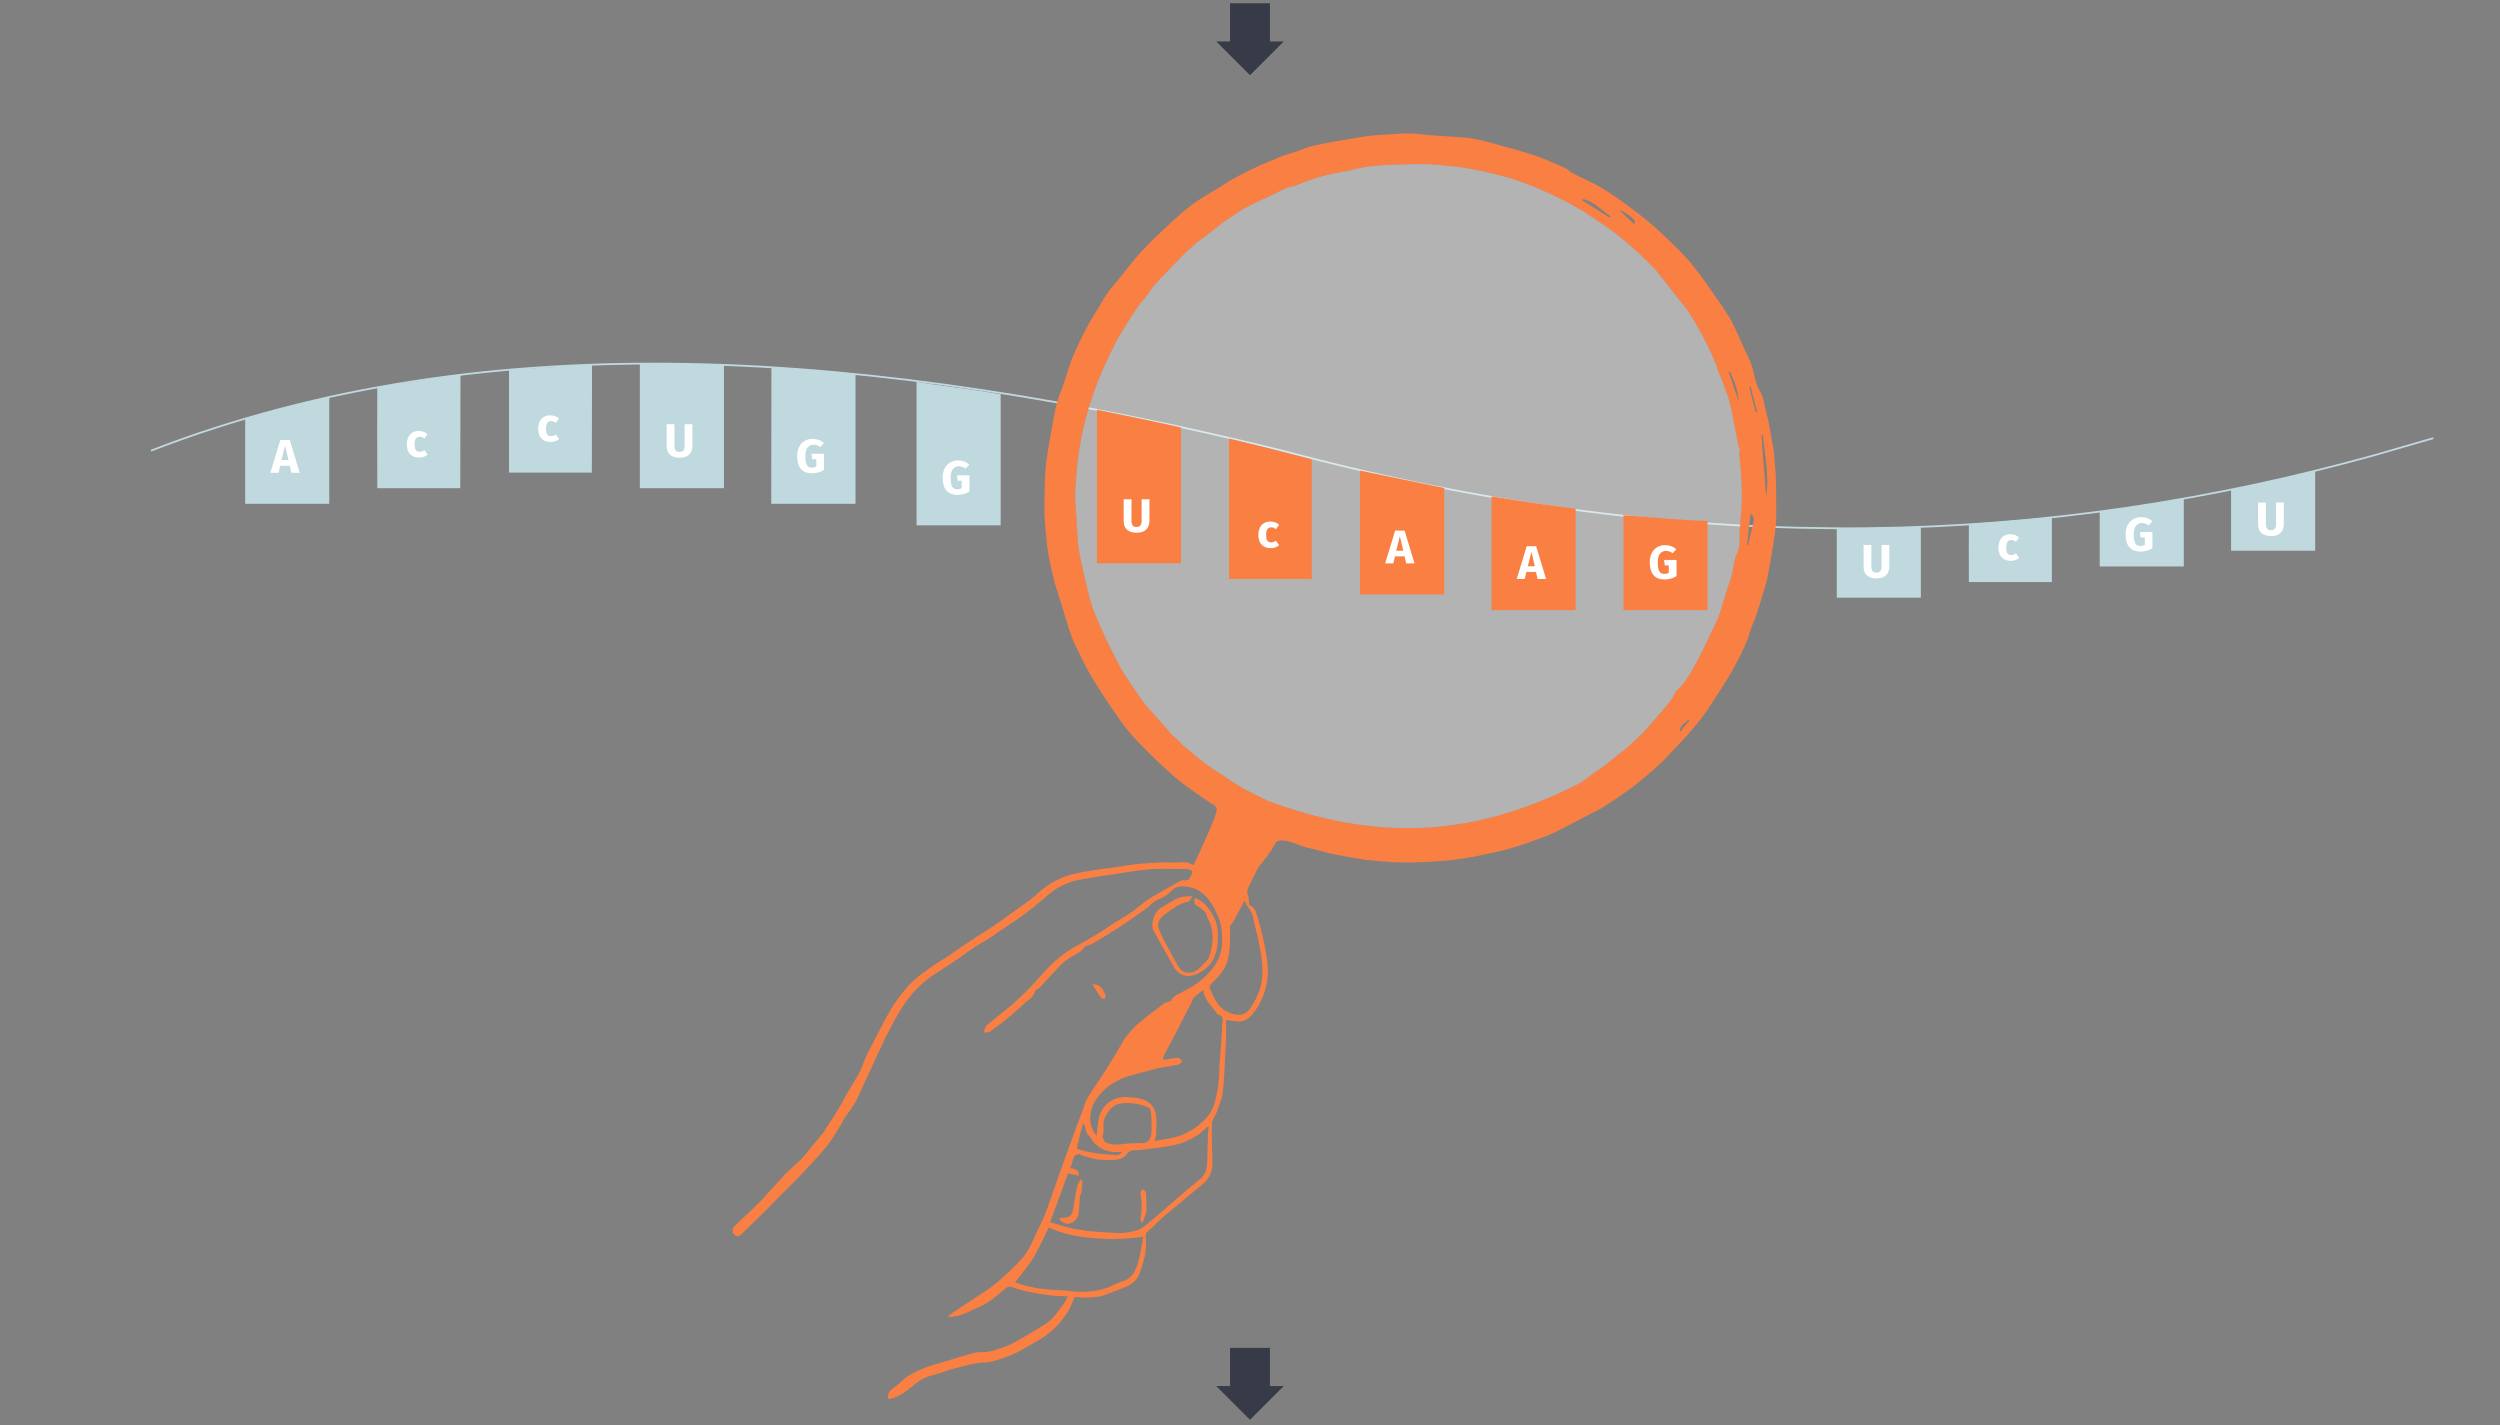 <?xml version="1.0" encoding="utf-8"?>
<!-- Generator: Adobe Illustrator 24.1.0, SVG Export Plug-In . SVG Version: 6.00 Build 0)  -->
<svg version="1.1" id="Capa_1" xmlns="http://www.w3.org/2000/svg" xmlns:xlink="http://www.w3.org/1999/xlink" x="0px" y="0px"
	 viewBox="0 0 1379.6 786.4" style="enable-background:new 0 0 1379.6 786.4;" xml:space="preserve">
<rect x="0" y="0" width="1379.6" height="786.4" fill="#808080" stroke="none"/>
<style type="text/css">
	.st0{fill:none;stroke:#C0D9DF;stroke-miterlimit:10;}
	.st1{fill:#C0D9DF;}
	.st2{fill:#FFFFFF;}
	.st3{fill:#FA7F43;}
	.st4{opacity:0.4;fill:#FFFFFF;}
	.st5{fill:#373A47;}
</style>
<g>
	<g>
		<path class="st0" d="M83.3,248.7c186.2-72.2,399.5-55.4,624.4,0c231.1,61.9,426.6,51.4,603,2.4c2.9-0.8,29.1-8.5,32.1-9.3"/>
		<g>
			<g>
				<g>
					<path class="st1" d="M208.2,269.4H254c0-11.9,0.1-62.6,0.1-62.6l-45.9,6.9C208.1,213.7,208.2,257.8,208.2,269.4z"/>
					<polygon class="st1" points="280.9,260.8 326.6,260.8 326.7,201.2 280.9,204.1 					"/>
					<path class="st1" d="M425.6,278h46.5v-71.6c-15.5-1.5-31.1-2.8-46.4-3.8L425.6,278L425.6,278z"/>
					<path class="st1" d="M505.8,289.9h46.4v-72.3c-15.5-2.8-31.1-4.5-46.4-6.8V289.9z"/>
					<g>
						<path class="st2" d="M534.9,256.4l-2.1,2.2c-0.6-0.5-1.2-0.8-1.8-1c-0.5-0.2-1.2-0.3-1.9-0.3c-1.3,0-2.4,0.5-3.3,1.6
							c-0.8,1.1-1.2,2.6-1.2,4.8c0,2.3,0.3,4,0.9,4.9c0.6,1,1.5,1.4,2.8,1.4c0.9,0,1.7-0.2,2.4-0.6v-4.1h-2.2l-0.4-3h6.9v8.9
							c-0.9,0.6-1.9,1.1-3.1,1.4c-1.1,0.3-2.2,0.5-3.4,0.5c-2.7,0-4.9-0.8-6.2-2.4c-1.4-1.6-2.1-4-2.1-7.1c0-2,0.4-3.7,1.1-5.1
							c0.7-1.4,1.8-2.5,3.1-3.3s2.7-1.1,4.5-1.1C531.2,254.1,533.2,254.9,534.9,256.4z"/>
					</g>
					<path class="st1" d="M1086.5,321.2h45.8c0-9.1,0-35.8,0-35.8l-45.8,3.9C1086.4,289.4,1086.5,312.3,1086.5,321.2z"/>
					<path class="st1" d="M1158.7,312.6h46.4v-37.4c-15.3,2.7-30.8,5.1-46.4,7.2V312.6z"/>
					<path class="st1" d="M1013.6,291.5v38.3h46.4v-39.1C1044.6,291.3,1029.2,291.5,1013.6,291.5z"/>
					<path class="st1" d="M1231.2,270.2v33.7h46.4v-44.1C1262.4,263.6,1246.9,267.1,1231.2,270.2z"/>
					<path class="st1" d="M135.3,278h46.4v-59c-15.6,3.5-31.1,7.4-46.4,12C135.3,231,135.3,278,135.3,278z"/>
					<path class="st1" d="M353.1,200.7v68.7h46.4v-67.9C383.9,200.8,368.4,200.6,353.1,200.7z"/>
				</g>
			</g>
			<g>
				<path class="st2" d="M160.8,260.9l-0.9-3.9h-5.3l-0.9,3.9h-4.5l5.5-18.1h5.2l5.5,18.1H160.8z M155.3,253.9h3.9l-1.9-8
					L155.3,253.9z"/>
			</g>
			<g>
				<path class="st2" d="M233.8,238.3c0.8,0.3,1.5,0.7,2.1,1.3l-1.7,2.4c-0.9-0.7-1.7-1-2.6-1c-0.9,0-1.6,0.3-2.1,1
					c-0.5,0.7-0.7,1.7-0.7,3.3c0,1.4,0.2,2.5,0.7,3.1c0.5,0.6,1.1,0.9,2,0.9c0.5,0,0.9-0.1,1.3-0.2c0.4-0.1,0.8-0.4,1.4-0.7l1.8,2.5
					c-1.4,1.1-2.9,1.6-4.7,1.6c-1.4,0-2.6-0.3-3.7-0.9s-1.8-1.4-2.3-2.5c-0.5-1.1-0.8-2.3-0.8-3.9s0.3-2.7,0.8-3.9
					c0.5-1.1,1.3-2,2.3-2.6s2.2-0.9,3.6-0.9C232.2,237.9,233.1,238,233.8,238.3z"/>
			</g>
			<g>
				<path class="st2" d="M306.4,229.7c0.8,0.3,1.5,0.7,2.1,1.3l-1.8,2.4c-0.9-0.7-1.7-1-2.6-1c-0.9,0-1.6,0.3-2.1,1
					c-0.5,0.7-0.7,1.7-0.7,3.3c0,1.4,0.2,2.5,0.7,3.1c0.5,0.6,1.1,0.9,2,0.9c0.5,0,0.9-0.1,1.3-0.2c0.4-0.1,0.8-0.4,1.4-0.7l1.8,2.5
					c-1.4,1.1-2.9,1.6-4.7,1.6c-1.4,0-2.6-0.3-3.7-0.9c-1-0.6-1.8-1.4-2.3-2.5c-0.5-1.1-0.8-2.3-0.8-3.9s0.3-2.7,0.8-3.9
					c0.5-1.1,1.3-2,2.3-2.6c1-0.6,2.2-0.9,3.6-0.9C304.8,229.3,305.6,229.4,306.4,229.7z"/>
			</g>
			<g>
				<path class="st2" d="M382.1,246.1c0,1.2-0.3,2.3-0.8,3.4c-0.5,1-1.3,1.7-2.4,2.3c-1.1,0.6-2.3,0.8-3.9,0.8
					c-2.3,0-4.1-0.6-5.3-1.7c-1.2-1.1-1.8-2.7-1.8-4.7v-12.1h4.3V246c0,1.1,0.2,2,0.7,2.6c0.4,0.6,1.1,0.8,2.1,0.8
					c1,0,1.7-0.3,2.1-0.8c0.4-0.6,0.7-1.4,0.7-2.6v-11.9h4.3L382.1,246.1L382.1,246.1z"/>
			</g>
			<g>
				<path class="st2" d="M454.7,244.5l-2.1,2.2c-0.6-0.5-1.2-0.8-1.8-1c-0.5-0.2-1.2-0.3-1.9-0.3c-1.3,0-2.4,0.5-3.3,1.6
					c-0.8,1-1.2,2.6-1.2,4.8c0,2.3,0.3,4,0.9,4.9c0.6,1,1.5,1.4,2.8,1.4c0.9,0,1.7-0.2,2.4-0.6v-4.1h-2.3l-0.4-3h6.9v8.9
					c-0.9,0.6-1.9,1.1-3.1,1.4c-1.1,0.3-2.2,0.5-3.4,0.5c-2.7,0-4.9-0.8-6.2-2.4c-1.4-1.6-2.1-4-2.1-7.1c0-2,0.4-3.7,1.1-5.1
					c0.7-1.4,1.8-2.5,3.1-3.3s2.7-1.1,4.5-1.1C451.1,242.3,453.1,243,454.7,244.5z"/>
			</g>
			<g>
				<path class="st2" d="M1042.6,312.7c0,1.2-0.3,2.3-0.8,3.4c-0.5,1-1.3,1.7-2.4,2.3c-1,0.5-2.3,0.8-3.9,0.8
					c-2.3,0-4.1-0.6-5.3-1.7c-1.2-1.1-1.8-2.7-1.8-4.7v-12.1h4.3v11.9c0,1.1,0.2,2,0.7,2.6c0.4,0.6,1.1,0.8,2.1,0.8
					c1,0,1.7-0.3,2.1-0.8c0.4-0.6,0.7-1.4,0.7-2.6v-11.9h4.3V312.7z"/>
			</g>
			<g>
				<path class="st2" d="M1112.1,295.3c0.8,0.3,1.5,0.7,2.1,1.3l-1.7,2.4c-0.9-0.7-1.7-1-2.6-1c-0.9,0-1.6,0.3-2.1,1
					c-0.5,0.7-0.7,1.7-0.7,3.3c0,1.4,0.2,2.5,0.7,3.1s1.1,0.9,2,0.9c0.5,0,0.9-0.1,1.3-0.2c0.4-0.1,0.8-0.4,1.4-0.7l1.8,2.5
					c-1.4,1.1-2.9,1.6-4.7,1.6c-1.4,0-2.6-0.3-3.7-0.9c-1-0.6-1.8-1.4-2.3-2.5c-0.5-1.1-0.8-2.3-0.8-3.9c0-1.4,0.3-2.7,0.8-3.9
					c0.5-1.1,1.3-2,2.3-2.6s2.2-0.9,3.6-0.9C1110.4,294.9,1111.3,295,1112.1,295.3z"/>
			</g>
			<g>
				<path class="st2" d="M1187.8,287.7l-2.1,2.2c-0.6-0.5-1.2-0.8-1.8-1c-0.5-0.2-1.2-0.3-1.9-0.3c-1.3,0-2.4,0.5-3.3,1.6
					c-0.8,1-1.2,2.6-1.2,4.8c0,2.3,0.3,4,0.9,4.9c0.6,1,1.5,1.4,2.8,1.4c0.9,0,1.7-0.2,2.4-0.6v-4.1h-2.3l-0.4-3h6.9v8.9
					c-0.9,0.6-1.9,1.1-3.1,1.4c-1.1,0.3-2.2,0.5-3.4,0.5c-2.7,0-4.9-0.8-6.2-2.4c-1.4-1.6-2.1-4-2.1-7.1c0-2,0.4-3.7,1.1-5.1
					c0.7-1.4,1.8-2.5,3.1-3.3c1.3-0.7,2.7-1.1,4.5-1.1C1184.1,285.4,1186.1,286.2,1187.8,287.7z"/>
			</g>
			<g>
				<path class="st2" d="M1260.3,289.3c0,1.2-0.3,2.3-0.8,3.4c-0.5,1-1.3,1.7-2.4,2.3c-1.1,0.6-2.3,0.8-3.9,0.8
					c-2.3,0-4.1-0.6-5.3-1.7c-1.2-1.1-1.8-2.7-1.8-4.7v-12.1h4.3v11.9c0,1.1,0.2,2,0.7,2.6c0.4,0.6,1.1,0.8,2.1,0.8
					c1,0,1.7-0.3,2.1-0.8c0.4-0.6,0.7-1.4,0.7-2.6v-11.9h4.3L1260.3,289.3L1260.3,289.3z"/>
			</g>
		</g>
		<g>
			<g>
				<g id="sVTMiL.tif_9_">
					<g>
						<path class="st3" d="M405.1,681.3c1.5,1.5,3.2,0.8,4.4-0.5c3.5-3.4,6.9-6.7,10.3-10.1c2.9-2.9,6.1-5.9,8.8-8.9
							c1.9-2.2,4.2-4,6.1-6.1c2.2-2.2,4.4-4.4,6.4-6.4c4.9-5.4,9.9-10.4,14.7-16.2c3.4-4.2,6.1-8.9,8.9-13.5
							c0.3-0.7,0.7-1.2,0.8-1.9c1.2-1.7,2.5-3.4,3.7-5.1c1.2-1.9,2.5-3.5,3.5-5.6c2.5-5.6,5.1-11.1,7.6-16.5
							c2.7-6.1,5.6-12.1,8.4-18c2.5-4.9,4.9-9.6,7.7-14.3c3.7-6.1,8.1-11.8,13.6-16.3c5.2-4.4,11.3-7.7,16.8-11.5
							c3.9-2.5,7.7-5.6,11.6-8.1c2.9-1.9,6.1-3.4,8.8-5.4c6.2-4.4,12.8-8.4,18.9-13c4.5-3.4,8.9-7.2,13.3-10.9
							c5.4-4.4,11.6-6.9,18.4-7.9c7.2-1.2,14.3-2.4,21.6-3.4c4.9-0.8,9.9-1.5,14.8-2c4.2-0.3,8.4-0.2,12.6-0.2c2.2,0,4.4,0,6.6,0
							c0.8,0,1.9,0.2,2.7,0.3c2,0.5,2.4,1.2,1.3,3c-0.8,1.9-1.5,3.5-4.2,3c-0.8-0.2-1.7,0.3-2.5,0.7c-5.2,2.9-10.6,5.9-15.7,8.9
							c-3.2,2-6.1,4.5-9.1,6.9c-3.2,2.4-6.7,4.4-10.1,6.4c-2.4,1.5-4.4,3-6.7,4.5c-4.5,2.7-9.1,5.7-13.8,8.1
							c-7.7,4-14.1,9.4-19.9,16c-6.2,7.1-12.8,13.8-20,19.7c-3.9,3-7.6,6.1-11.3,9.1l-0.2,0.2c-0.3,1.2-0.8,2.4-1,3.5
							c1-0.2,2.5,0.2,3.4-0.5c2.9-2,5.6-4.2,8.3-6.2c3.5-2.9,7.1-5.9,10.4-9.1c2.2-2.2,5.4-3.4,6.1-6.9c0.3-1,2.4-1.7,3.2-2.7
							c4.2-4.4,7.9-8.8,12.3-13c1.3-1.3,3.2-2.4,4.7-3.4c2.5-1.5,5.1-2.5,6.9-5.1c0.8-1.2,3-1.2,4.4-2c5.1-3,10.3-6.1,15.2-9.3
							c5.4-3.5,10.4-7.2,15.7-10.9c0.3-0.2,0.7-0.5,0.8-0.8c1.3-1.3,2.7-2.5,4.7-3.4c2.7-1,5.7-2.9,7.7-5.1c2.7-2.7,5.7-2.5,8.9-2
							c7.2,1.2,11.5,6.1,14.7,12.3c1.7,3.4,3.2,6.7,3.7,10.4c0.7,6.4,1,12.6-2.5,18.7c-2.7,4.9-6.6,8.6-10.9,11.8
							c-2.9,2.2-6.4,3.9-9.6,5.6c-2.2,1-4.4,2.2-4.7,4.2c-1.3,0.5-2.5,0.5-3.4,1c-4.7,3.5-9.4,6.9-14,10.8
							c-4.2,3.5-7.7,7.7-10.4,12.6c-2.5,4.4-5.1,8.6-7.7,12.8c-3.4,5.4-7.1,10.4-10.4,15.8c-1.2,2-2,4.4-2.7,6.7
							c-2.2,5.7-4.4,11.5-6.4,17.2c-2.9,7.7-5.7,15.7-8.4,23.4c-2.2,6.1-4.2,12.5-6.6,18.4c-1.9,4.5-4.4,8.9-6.2,13.3
							c-1.7,3.7-3.5,7.4-6.4,10.4c-2.4,2.5-4.5,4.9-7.1,7.2c-3.2,2.9-6.4,5.9-9.8,8.4c-4.4,3.2-9.3,6.1-13.8,9.1
							c-3.2,2.2-6.4,4.4-9.6,6.6l0.3,0.8c2.2-0.3,4.4-0.5,6.4-1.2c3.5-1.3,6.9-3,10.3-4.5c2.2-1,4.4-2.2,6.2-3.5
							c2.9-2.2,5.7-4.4,8.3-6.7c1.2-1.2,2.5-1.2,3.5-0.8c6.2,2.4,12.8,3.4,19.4,4.4c3.5,0.5,7.2,0.7,11.5,0.8
							c-0.8,1.7-1.3,2.9-2.2,3.9c-2.2,2.9-4.2,5.9-6.6,8.4c-1.3,1.5-3.2,2.7-5.1,3.9c-4,2.5-8.1,4.9-12.1,7.2c-2.5,1.3-4.9,3-7.7,4
							c-4.4,1.5-8.8,3.5-13.8,3.4c-3.4-0.2-6.7,1-9.9,2c-4.4,1.2-8.9,2.7-13.3,4c-6.1,1.5-12.1,3.9-17.5,7.2c-2.2,1.3-4,3.4-6.1,5.1
							c-1.2,0.8-2.5,1.7-3.5,2.7c-0.7,0.7-1.2,1.5-1.3,2.5c-0.7,2.2-0.2,2.5,2,2c4.2-1.2,7.7-3.7,10.9-6.4c2.2-1.9,4.4-3.5,6.7-4.7
							c2.5-1.2,5.2-1.7,7.7-2.5c3-0.8,6.1-2.2,9.1-2.9c4.2-1,8.1-2.2,12.3-2.9c2.4-0.5,4.7-0.2,7.2-0.7c2.4-0.5,4.5-1.2,6.7-1.9
							c7.7-2.2,14.3-6.7,21.1-10.6c6.4-3.7,11.8-9.3,15.7-15.7c1.3-2.5,2.4-5.1,3.5-7.7c5.4,0.5,11.1,0.7,16.5-1
							c1.3-0.5,2.7-1.2,4.4-1.7c2.5-1,5.2-2,7.7-3c3.9-1.7,6.6-4.7,7.7-8.8c1-3.4,2.4-6.9,2.7-10.4c0.5-3,0.2-6.2,0.2-9.4
							c0-1,0.5-1.3,1.2-2c3.4-2.9,6.4-6.1,9.6-8.9c1.7-1.5,3.7-2.9,5.4-4.4c5.1-4.2,9.9-8.3,15-12.5c3.9-3,5.6-7.2,5.6-12
							c-0.2-7.1-0.5-14.3-0.3-21.4c0-2,1.5-3.9,2.4-5.9c1.2-3.4,2.7-6.7,3.4-10.3c0.8-5.7,1-11.3,1.3-17c0.3-6.2,0.7-12.5,0.8-18.7
							c0-1.9-0.2-3.7-0.2-5.4c2.7,0.3,5.2,0.8,7.7,0.8c4-0.3,6.6-3.2,8.6-6.1c5.7-8.4,7.9-17.7,6.4-27.8c-1.3-8.9-3.2-17.9-6.1-26.4
							c-0.8-2.2-2.2-3.5-3.7-3.9c-0.3-2.4-0.2-4.2-0.8-5.9c-1-2.7,0.8-4.5,1.7-6.6c1.2-2.9,2.7-5.7,4.2-8.4c0.3-0.8,1-1.2,1.5-1.9
							c2-2.5,4-5.2,5.9-7.9c0.8-1.3,1.5-2.9,2.5-4.2c0.7-0.7,1.9-0.8,2.7-0.8c5.1,0,9.3,2.7,14,3.9c4.7,1,9.4,2.5,14.1,3.5
							c5.9,1.2,11.8,2.2,17.7,3.2c2.4,0.3,4.7,0.5,7.1,0.7c4.4,0.3,8.8,0.8,13.1,0.8c4.9,0.2,9.8,0,14.7-0.3
							c6.2-0.3,12.5-0.8,18.7-1.7c5.9-0.8,11.6-2.2,17.4-3.4c4.4-0.8,8.4-2,12.6-3.2c3.9-1.2,7.7-2.5,11.5-4
							c3.5-1.2,7.1-2.5,10.4-4.2c6.7-3.2,13.3-6.9,19.9-10.3c2-1,4.2-2,6.1-3.2c5.6-3.7,11.1-7.2,16.3-11.1
							c4.9-3.7,9.4-7.7,14.1-11.8c3.4-3,6.4-6.4,9.4-9.6c3.5-3.7,7.1-7.4,10.3-11.3c3.2-3.9,6.2-7.7,9.1-12.1
							c4.5-6.9,9.1-13.8,13-20.9c2.9-5.2,5.6-10.6,7.9-16.2c0.8-2.2,1.3-4.5,2.2-6.9c0.5-1.5,1.2-3,1.9-4.5
							c1.2-3.7,2.5-7.4,3.5-11.1c1-3.7,2.5-7.4,3.2-11.1c1.2-6.4,2.4-13,3.4-19.5c0.5-3.2,1-6.6,1.3-9.8c0.3-3.4,0.2-6.7,0.2-9.9
							c0-6.1,0-12.3-0.3-18.4c-0.2-3.4-0.7-6.7-0.8-9.9c-0.2-1.7-0.3-3.5-0.7-5.2c-1.2-6.2-2-12.8-3.7-18.7c-1.2-4-1.3-8.3-3.7-12.1
							c-2.4-4.2-2.9-9.4-4.4-14c-1-3.2-2.7-6.2-4.2-9.4c-0.8-1.9-1.7-3.9-2.5-5.7c-1.5-3.2-2.9-6.4-4.5-9.4c-2-3.5-4.4-7.1-6.7-10.4
							c-4-5.7-7.7-11.3-12-16.8c-2.5-3.5-5.4-6.9-8.4-9.9c-6.2-6.2-12.5-12.6-19.4-18.2c-7.4-6.1-15.2-11.8-23.4-17
							c-5.7-3.7-12.1-6.1-18.2-9.4c-1.2-0.7-2.2-2-3.4-2.5c-5.9-2.5-11.5-5.2-17.5-7.2c-8.9-2.9-18-5.2-27-7.7
							c-3.5-0.8-7.2-1.7-10.8-2c-8.8-0.8-17.4-0.8-26.1-2c-6.6-0.8-13,0.2-19.4,0.5c-5.1,0.2-9.9,0.8-14.8,1.7
							c-7.7,1.2-15.3,2.5-22.9,4.2c-3.9,0.8-7.4,2.5-11.1,3.7c-2.5,0.8-4.9,1.3-7.4,2.4c-5.6,2.4-11.3,4.5-16.5,7.2
							c-3.7,1.7-7.4,3.7-10.9,5.7c-3.5,2-6.7,4.4-10.1,6.2c-3.5,2.2-7.2,4.2-10.4,6.6c-4,2.9-7.7,6.1-11.3,9.4
							c-3.9,3.5-7.7,7.1-11.5,10.8c-3.9,3.9-7.6,7.7-10.9,11.8c-3.2,3.9-6.1,7.7-9.3,11.6c-1.9,2.4-3.9,4.4-5.4,6.9
							c-2.2,3.2-3.9,6.7-6.1,9.9c-4.5,7.1-8.1,14.5-11.5,22.1c-2.4,5.2-3.9,10.9-5.7,16.3c-1.2,3.4-2.5,6.7-3.7,10.1
							c-0.8,2.9-1.5,6.1-2,8.9c-1.5,8.8-3.4,17.5-4.4,26.4c-0.8,8.9-0.8,17.9-0.8,26.8c0.2,6.1,0.8,12.5,1.5,18.5
							c0.8,6.1,2.2,12.3,3.7,18.2c1,4.4,2.5,8.4,3.9,12.8c1.9,6.1,3.5,12.3,5.7,18.2c1.2,3.5,3,6.9,4.7,10.4
							c1.7,3.5,3.4,7.1,5.4,10.4c3,5.2,6.2,10.3,9.6,15.3c3,4.5,6.1,9.1,9.4,13.5c2.7,3.7,5.9,7.1,9.1,10.4
							c4.9,5.1,9.9,9.9,15.2,14.7c2.7,2.5,5.7,5.1,8.8,7.4c4.7,3.5,9.6,6.9,14.7,10.3c0.7,0.5,1.5,0.7,2,1c0.7,0.8,1.7,2.4,1.3,3.2
							c-1,3.7-2.5,7.2-4,10.8c-2.5,5.6-4.9,11.1-7.4,16.5c-0.5,0.8-0.8,1.7-1.5,2.7c-2.9-1.9-5.7-1.7-8.6-1.5c-3,0.2-6.1,0-9.1,0
							c-4.2,0.2-8.3,0.5-12.5,0.8c-5.1,0.7-10.1,1.3-15.2,2.2c-6.6,0.8-13.1,1.7-19.9,3.2c-7.7,1.7-14.5,5.4-20.4,10.8
							c-4.5,4.2-9.9,7.6-15,11.3c-4,2.9-8.1,5.9-12.3,8.6c-4,2.5-7.9,5.1-12,7.7c-3.2,2.2-6.4,4.5-9.6,6.7c-1.7,1.2-3.5,2.2-5.2,3.2
							c-6.1,4.2-12.3,8.1-17.4,13.6c-5.2,5.7-9.4,12.1-13,18.9c-3.4,6.6-6.9,13.1-10.3,19.9c-1.3,2.7-2,5.7-3.4,8.4
							c-2,3.9-4.4,7.4-6.6,11.3c-2.4,4.2-4.5,8.3-7.1,12.3c-1.3,2.5-3,4.5-4.5,6.9c-0.8,1-1.2,2.5-2.2,3.5c-3.2,4-6.6,7.7-9.8,12
							c-3.9,4.7-8.9,8.1-13,12.8c-3.5,4-7.2,7.9-10.9,12c-2.5,2.5-5.2,5.1-7.7,7.6c-2.7,2.5-5.6,5.1-8.1,7.7
							C404.4,678.1,403.7,679.8,405.1,681.3z M969.7,227.3c-0.3,0.2-0.7,0.2-0.8,0.3c-1.2-4.5-2.5-9.3-3.5-13.8l0.8-0.2
							C967.2,218.2,968.5,222.7,969.7,227.3z M974.6,273.6c-0.8-11.3-1.9-22.4-2.5-33.7c0.2,0,0.5,0,0.7,0c0.7,5.6,1.3,11.3,2,16.7
							C975.1,262.3,975.8,268.1,974.6,273.6z M888.8,119.3c-0.2,0.3-0.3,0.5-0.5,0.8l-15.2-9.6c0.2-0.2,0.3-0.3,0.3-0.7
							C879.8,111.1,883.6,116.1,888.8,119.3z M901.8,123.7c-2.9-2.7-5.6-5.2-8.1-7.7l0.2-0.2c1.9,1,3.7,2,5.4,3.2c1,0.8,2,2,2.9,3
							C902.3,122.5,902,123.2,901.8,123.7z M953.9,205.2c0.2,0,0.3-0.2,0.7-0.2c2.5,5.1,4.4,10.4,4.9,16.3
							C957.6,215.8,955.7,210.6,953.9,205.2z M964.1,300.7c0.7-5.7,1.2-11.5,1.9-17.2c2,1.5,2.2,3.2,1.5,5.4c-1,4-2,7.9-2.9,12
							C964.5,300.9,964.3,300.7,964.1,300.7z M927.3,404c-0.8-4.2,2.9-4.7,4.4-6.9c0.2,0.2,0.3,0.3,0.7,0.3
							C930.6,399.5,928.9,401.6,927.3,404z M931.6,171.7c5.7,9.1,10.9,18.5,15,28.5c0.5,1,0.8,2.4,1.2,3.5c1.9,5.1,4,9.9,5.7,15
							c1.3,4.2,2.2,8.3,3,12.6c1,5.1,1.9,10.1,2.9,15c0.2,0.8,0.7,1.3,0.8,1.7c-0.2,0.8-0.5,1.2-0.5,1.7c0.3,3.7,0.8,7.4,1,11.1
							c0.3,5.2,0.7,10.4,0.5,15.5c-0.2,5.7-0.8,11.3-1.2,17c-0.2,2.5,0.2,5.1-0.2,7.6c-0.3,2.2-1,4.2-1.9,6.1
							c-1.5,4.4-1.5,9.3-3.2,13.6c-2.2,5.9-3.7,11.8-5.7,17.9c-1.2,3.4-2.7,6.6-4.4,9.8c-2.5,5.6-5.2,11.3-8.1,16.5
							c-3.2,5.9-6.1,11.8-11.3,16.3c-0.3,0.3-0.7,0.8-0.8,1.3c-1,1.9-2,3.7-3.4,5.4c-4.5,5.6-9.4,10.9-14.1,16.3
							c-0.3,0.3-8.4,8.1-9.9,9.3c-5.6,3.9-10.3,8.8-16.2,12.3c-3.5,2.2-5.4,4.5-10.3,7.2c-61.3,30.7-112.9,30.2-170.3,9.3
							c-4.9-2.5-9.9-4.7-14.7-7.4c-3.4-2-6.7-4.2-10.3-6.6c-3.7-2.4-7.2-4.7-10.8-7.4c-3.2-2.4-6.1-4.9-9.3-7.6
							c-1.7-1.3-3.4-2.7-4.7-4.4c-1.2-1.3-2.9-2.5-4.2-3.9c-4-4.7-8.1-9.4-12.5-14.1c-3.2-3.5-13.6-18.9-15.5-22.6
							c-3.5-6.6-6.9-13.3-9.9-20c-3.9-8.3-7.2-16.8-8.8-25.9c-0.2-0.8-0.5-2-0.8-2.9c-1.2-5.4-2.5-10.8-3.4-16.3
							c-0.8-5.1-0.8-10.3-1.2-15.5c-0.3-5.1-0.8-10.1-0.8-15c0-4.7,0.7-9.4,1-14.1c1-11.3,3.2-22.2,6.4-33
							c2.7-9.3,6.2-18.2,10.3-26.8c2.7-5.9,5.4-11.5,8.9-17c2.5-4.2,5.2-8.4,8.1-12.6c1.5-2.4,3.9-4.4,5.4-6.7
							c2.7-4.4,6.2-7.9,9.8-11.6c2.7-2.9,5.6-5.9,8.3-8.6c2.2-2.2,4.4-4.4,6.7-6.4c2.5-2.4,5.6-4.4,8.3-6.4c2.5-2,5.2-4.2,7.7-6.1
							c2-1.5,4-2.9,6.1-4.2c2.7-1.9,5.6-3.7,8.4-5.1c4-2.2,8.1-3.9,12.3-5.9c3.5-1.7,7.1-3.9,10.9-4.9c0.8-0.2,1.5-0.3,2.2-0.5
							c8.1-3.4,16.5-6.1,25.3-7.6c6.1-1,12-2.9,18-3.5c7.6-0.8,15-0.7,22.6-1c6.1-0.3,12.1,0.3,18.2,0.8c10.1,0.8,19.9,2.9,29.6,5.4
							c9.9,2.5,19.7,6.4,29,10.8c7.2,3.4,14.3,7.1,20.7,11.5c4.5,3,9.3,6.1,13.6,9.4c7.9,6.1,15.2,12.8,22.1,19.9 M578.7,677.4
							c8.1,3.7,16.5,5.2,25.4,5.9c8.8,0.7,17.5,0.5,26.8-0.8c-1,5.1-1.5,9.9-3,14.7c-1.2,3.7-2.9,7.7-7.2,9.4
							c-1.9,0.8-3.9,1.2-5.6,2.2c-6.9,3.7-14.3,4.4-21.9,3.9c-3.5-0.3-6.9-0.8-10.4-0.8c-6.6-0.3-13.1-1.2-19.5-3.2
							c-1-0.3-2-0.8-3.2-1c3.7-4.9,7.6-9.3,10.4-14.1C573.7,688.2,576,683,578.7,677.4z M595.7,636.8c0.8,0.7,1.9,1,2.7,1.3
							c0.5,0.2,1,0.2,1.5,0.3c4.7,1.7,9.6,1.9,14.7,1.7c2.9-0.2,5.9-0.8,7.7-3.9c0.5-0.8,1.7-1,2.5-1.3c1.5-0.3,2.9-0.2,4.4-0.3
							c5.4-0.7,10.8-1.2,16-2.2c3-0.5,6.2-1.2,9.1-2.5c4.4-1.9,8.6-4.4,11.6-7.9c0.2-0.2,0.7,0,1.2,0c-0.2,1.2-0.5,2.2-0.5,3
							c-0.2,5.9-0.2,11.8-0.5,17.7c-0.2,2.9-1.2,5.7-3.5,7.7c-3.5,2.9-7.1,5.7-10.4,8.6c-6.1,5.2-12,10.6-18.2,15.7
							c-2.2,1.9-4.4,3.7-7.1,4.4c-3.4,1-6.9,1.5-10.4,1.3c-7.6-0.3-14.8-0.8-22.2-2c-4.9-0.8-9.6-2.5-14.8-3.9
							c3.4-9.3,6.6-18,9.9-27c1.9,0.5,3.9,0.8,6.1,1.3c0-3.5-2.5-3.9-5.2-4.2C592.7,642,590.9,637.1,595.7,636.8z M631.1,630.7
							c-2.4,0-4.5,0.3-6.9,0.3c-3.9,0-7.6,1.2-11.3,0.3c-3.2-0.8-3.4-0.5-4.4-4c0.2-1.7,0.7-3.4,0.5-4.9c-0.5-3.7,1-6.9,3-9.4
							c1.3-1.9,3.9-3.7,6.1-4c5.4-0.8,10.6,0,15.7,2.2c0.7,0.3,1.2,1.2,1.2,2c0.3,2,0.5,4.2,0.5,6.1c-0.2,3.2,0.5,6.4-1.2,9.4
							C633.5,630.1,632.6,630.7,631.1,630.7z M601.3,626.9c4,7.6,10.3,9.4,18.2,8.8c-1.2,0.7-2,1.9-3.7,1.7
							c-7.2-0.5-14.3-1-21.6-3.5c1-4.5,2.2-9.3,3.4-14C599.8,622,598.6,625.7,601.3,626.9z M664,546.3c0.7,5.6,4.4,8.6,7.1,12.3
							c0.5,0.7,0.8,1.3,1.3,1.3c2.5,0.7,2.4,2.5,2.2,4.4c-0.2,1-0.2,2.2-0.2,3.2c-0.2,2.9-0.3,5.7-0.5,8.6c-0.3,4.2-0.8,8.3-1,12.5
							c0,6.9-0.8,13.6-2.7,20.2c-1.3,5.1-4.5,8.6-8.4,11.8c-4.9,4.2-10.6,6.6-16.7,7.7c-2.7,0.5-5.4,0.8-8.1,1.3c0.5-1,1-2.4,1-3.4
							c0.2-3.5,0.3-7.1,0-10.4c-0.7-4.9-3.5-8.3-8.4-9.4c-2.5-0.7-5.2-0.8-7.9-1c-7.7-0.3-14,4.5-15.5,12.5c-0.5,2.7-0.8,5.7-1,8.8
							c-2.9-3.4-4-7.2-3.5-11.3c0.5-5.7,3.7-10.1,7.7-14c2.5-2.5,6.1-4.4,9.4-6.1c3.7-1.5,7.7-2.5,11.5-3.5c3.2-0.8,6.6-1.9,9.8-2.5
							c3.4-0.8,6.9-1,10.4-1.9c0.8-0.2,1.2-1,1.9-1.7c-0.7-0.7-1.3-1.9-2-1.9c-1.9,0-3.9,0.3-5.7,0.7c-0.8,0.2-1.9,0.2-3,0.3
							c0.3-1,0.3-1.9,0.7-2.5c2.2-4.2,4.4-8.3,6.6-12.5c2.7-5.4,5.6-10.8,8.3-16.2c0.5-1,0.8-2.4,1.5-3
							C659.9,549.4,661.6,548.2,664,546.3z M677.4,530.2c0.8-3,1.3-6.1,1.3-9.4c0-3,0.3-6.2,0-9.4c0-0.3,0.3-0.8,0.5-1
							c0.7-0.8,1.5-1.9,2-2.9c1.9-3.4,3.5-6.7,5.7-10.6c0.5,1.2,0.7,2,1,2.5c1.3,1.9,2.7,3.5,3.4,5.9c1,5.2,2.5,10.3,3.5,15.3
							c1.3,6.7,2.5,13.6,1.5,20.6c-0.8,5.6-3.2,10.4-6.2,15c-2.5,3.7-5.7,4.4-9.6,3.4c-7.7-2-10.4-8.1-13-14.7
							c-0.2-0.5,0.3-1.3,0.8-1.9C672.1,539.4,675.8,535.6,677.4,530.2z"/>
						<path class="st3" d="M659.6,495.5c-0.7,1.7-1,3,1,4.4c1.7,0.8,3.2,2.2,4.5,3.5c0.8,0.8,0.8,2.5,1.5,3.5c3.7,6.9,3,14,0.7,20.9
							c-0.8,2.5-3.7,4.5-5.7,6.7c-0.8,0.8-1.9,1.3-2.7,1.7c-4.4,1.5-7.1,0.3-9.4-4.2c-2.4-4-4.4-8.1-6.7-12.3c-0.8-1.3-1.2-2.7-2-4
							c-2.7-5.1-2.4-7.9,2.5-11.5c3.9-2.7,7.7-5.9,12.6-6.7c0.8-0.2,1.2-1.7,2.2-2.9c-3.4-0.2-6.1,0.2-8.8,1.3
							c-2.7,1.2-5.1,3.2-7.7,4.5c-4,2-6.6,7.6-5.4,12.3c0.2,0.5,0.3,1,0.7,1.5c3.5,6.4,7.2,12.8,10.8,19.2c2.7,5.1,7.9,6.4,13.1,4
							c8.8-4.2,11.3-11.5,11.3-20.4c0-3.2-0.3-6.6-1.5-9.4C668.2,502.5,665.1,497.8,659.6,495.5z"/>
						<path class="st3" d="M602.8,543.1c1.5,2.5,3,4.9,4.7,7.4c0.3,0.5,1.2,0.5,2,0.8c0.2-0.8,0.7-1.7,0.5-2.4
							C608.7,546.2,607.4,543,602.8,543.1z"/>
						<path class="st3" d="M584.5,672.3c1.2,2.7,4.7,3.9,7.2,2.4c2-1.2,3.2-3,3.5-5.2c0.5-3,0.5-6.2,0.7-9.4c0-0.5,0.7-1,0.8-1.5
							c0.3-2.4,0.5-4.7,0.7-7.1c0-0.3-0.7-0.5-0.8-0.8c-2.7,3-2.5,6.9-3.4,10.4c-0.5,2.2-0.7,4.4-1,6.4c-0.7,3.4-2.2,4.5-5.6,4.4
							C585.6,672,585.1,672.2,584.5,672.3z"/>
						<path class="st3" d="M630.6,674.7c0.7-2.4,1.9-4.4,2-6.7c0.3-3.4,0-6.7-0.3-10.1c0-0.7-1.2-1.2-1.9-1.7
							c-0.5,0.8-1.2,1.7-1,2.5c0.8,4.4,0.8,8.9,0,13.5c0,0.2,0,0.5,0,0.7c0.2,0.7,0.3,1.2,0.5,1.9
							C630.3,674.5,630.4,674.5,630.6,674.7z"/>
					</g>
				</g>
			</g>
			<path class="st4" d="M931.6,171.7c5.7,9.1,10.9,18.5,15,28.5c0.5,1,0.8,2.4,1.2,3.5c1.9,5.1,4,9.9,5.7,15c1.3,4.2,2.2,8.3,3,12.6
				c1,5.1,1.9,10.1,2.9,15c0.2,0.8,0.7,1.3,0.8,1.7c-0.2,0.8-0.5,1.2-0.5,1.7c0.3,3.7,0.8,7.4,1,11.1c0.3,5.2,0.7,10.4,0.5,15.5
				c-0.2,5.7-0.8,11.3-1.2,17c-0.2,2.5,0.2,5.1-0.2,7.6c-0.3,2.2-1,4.2-1.9,6.1c-1.5,4.4-1.5,9.3-3.2,13.6
				c-2.2,5.9-3.7,11.8-5.7,17.9c-1.2,3.4-2.7,6.6-4.4,9.8c-2.5,5.6-5.2,11.3-8.1,16.5c-3.2,5.9-6.1,11.8-11.3,16.3
				c-0.3,0.3-0.7,0.8-0.8,1.3c-1,1.9-2,3.7-3.4,5.4c-4.5,5.6-9.4,10.9-14.1,16.3c-0.3,0.3-8.4,8.1-9.9,9.3
				c-5.6,3.9-10.3,8.8-16.2,12.3c-3.5,2.2-5.4,4.5-10.3,7.2c-61.3,30.7-112.9,30.2-170.3,9.3c-4.9-2.5-9.9-4.7-14.7-7.4
				c-3.4-2-6.7-4.2-10.3-6.6c-3.7-2.4-7.2-4.7-10.8-7.4c-3.2-2.4-6.1-4.9-9.3-7.6c-1.7-1.3-3.4-2.7-4.7-4.4
				c-1.2-1.3-2.9-2.5-4.2-3.9c-4-4.7-8.1-9.4-12.5-14.1c-3.2-3.5-13.6-18.9-15.5-22.6c-3.5-6.6-6.9-13.3-9.9-20
				c-3.9-8.3-7.2-16.8-8.8-25.9c-0.2-0.8-0.5-2-0.8-2.9c-1.2-5.4-2.5-10.8-3.4-16.3c-0.8-5.1-0.8-10.3-1.2-15.5
				c-0.3-5.1-0.8-10.1-0.8-15c0-4.7,0.7-9.4,1-14.1c1-11.3,3.2-22.2,6.4-33c2.7-9.3,6.2-18.2,10.3-26.8c2.7-5.9,5.4-11.5,8.9-17
				c2.5-4.2,5.2-8.4,8.1-12.6c1.5-2.4,3.9-4.4,5.4-6.7c2.7-4.4,6.2-7.9,9.8-11.6c2.7-2.9,5.6-5.9,8.3-8.6c2.2-2.2,4.4-4.4,6.7-6.4
				c2.5-2.4,5.6-4.4,8.3-6.4c2.5-2,5.2-4.2,7.7-6.1c2-1.5,4-2.9,6.1-4.2c2.7-1.9,5.6-3.7,8.4-5.1c4-2.2,8.1-3.9,12.3-5.9
				c3.5-1.7,7.1-3.9,10.9-4.9c0.8-0.2,1.5-0.3,2.2-0.5c8.1-3.4,16.5-6.1,25.3-7.6c6.1-1,12-2.9,18-3.5c7.6-0.8,15-0.7,22.6-1
				c6.1-0.3,12.1,0.3,18.2,0.8c10.1,0.8,19.9,2.9,29.6,5.4c9.9,2.5,19.7,6.4,29,10.8c7.2,3.4,14.3,7.1,20.7,11.5
				c4.5,3,9.3,6.1,13.6,9.4c7.9,6.1,15.2,12.8,22.1,19.9"/>
		</g>
	</g>
	<path class="st3" d="M678.2,242c0,0,0,67,0,77.5h45.7c0-9.9,0-66,0-66s-16.9-4.3-25.3-6.5C691.9,245.3,678.2,242,678.2,242z"/>
	<path class="st3" d="M895.9,336.7h46.4v-49.2c-15.3-0.4-30.8-2.1-46.4-3.2V336.7z"/>
	<path class="st3" d="M605.3,310.8h46.4v-74.9c-15.5-3.5-31.1-6.7-46.4-9.8V310.8z"/>
	<polygon class="st3" points="750.5,328 797,328 797,269.3 750.5,259.7 	"/>
	<path class="st3" d="M823.1,336.7h46.4v-56c-15.3-1.9-30.8-4.2-46.4-6.8V336.7z"/>
	<g>
		<path class="st2" d="M634.3,287.5c0,1.2-0.3,2.3-0.8,3.4c-0.5,1-1.3,1.7-2.4,2.3c-1,0.5-2.3,0.8-3.9,0.8c-2.3,0-4.1-0.6-5.3-1.7
			c-1.2-1.1-1.8-2.7-1.8-4.7v-12.1h4.3v11.9c0,1.1,0.2,2,0.7,2.6c0.4,0.6,1.1,0.8,2.1,0.8c1,0,1.7-0.3,2.1-0.8
			c0.4-0.6,0.7-1.4,0.7-2.6v-11.9h4.3V287.5z"/>
	</g>
	<g>
		<path class="st2" d="M703.8,288.3c0.8,0.3,1.5,0.7,2.1,1.3l-1.8,2.4c-0.9-0.7-1.7-1-2.6-1c-0.9,0-1.6,0.3-2.1,1
			c-0.5,0.7-0.7,1.8-0.7,3.3c0,1.4,0.2,2.5,0.7,3.1c0.5,0.6,1.1,0.9,2,0.9c0.5,0,0.9-0.1,1.3-0.2c0.4-0.1,0.8-0.4,1.4-0.7l1.8,2.5
			c-1.4,1.1-2.9,1.6-4.7,1.6c-1.4,0-2.6-0.3-3.7-0.9c-1-0.6-1.8-1.4-2.3-2.5c-0.5-1.1-0.8-2.3-0.8-3.9c0-1.5,0.3-2.7,0.8-3.9
			c0.5-1.1,1.3-2,2.3-2.6c1-0.6,2.2-0.9,3.6-0.9C702.2,287.9,703.1,288,703.8,288.3z"/>
	</g>
	<g>
		<path class="st2" d="M776,310.9l-0.9-3.9h-5.3l-0.9,3.9h-4.5l5.5-18.1h5.2l5.5,18.1H776z M770.5,303.9h3.9l-1.9-8L770.5,303.9z"/>
	</g>
	<g>
		<path class="st2" d="M848.5,319.5l-0.9-3.9h-5.3l-0.9,3.9H837l5.5-18.1h5.2l5.5,18.1H848.5z M843.1,312.5h3.9l-1.9-8L843.1,312.5z
			"/>
	</g>
	<g>
		<path class="st2" d="M925.1,303.1l-2.1,2.2c-0.6-0.5-1.2-0.8-1.8-1c-0.5-0.2-1.2-0.3-1.9-0.3c-1.3,0-2.4,0.5-3.3,1.6
			c-0.8,1.1-1.2,2.6-1.2,4.8c0,2.3,0.3,4,0.9,4.9c0.6,1,1.5,1.4,2.8,1.4c0.9,0,1.7-0.2,2.4-0.6v-4.1h-2.2l-0.4-3h6.9v8.9
			c-0.9,0.6-1.9,1.1-3.1,1.4c-1.1,0.3-2.2,0.5-3.4,0.5c-2.7,0-4.9-0.8-6.2-2.4c-1.4-1.6-2.1-4-2.1-7.1c0-2,0.4-3.7,1.1-5.1
			s1.8-2.5,3.1-3.3c1.3-0.7,2.7-1.1,4.5-1.1C921.3,300.9,923.4,301.6,925.1,303.1z"/>
	</g>
</g>
<g>
	<g>
		<polygon class="st5" points="700.8,743.8 700.8,764.9 708.4,764.9 689.8,783.5 671.2,764.9 678.8,764.9 678.8,743.8 		"/>
	</g>
</g>
<g>
	<g>
		<polygon class="st5" points="700.8,1.8 700.8,22.9 708.4,22.9 689.8,41.5 671.2,22.9 678.8,22.9 678.8,1.8 		"/>
	</g>
</g>
</svg>
